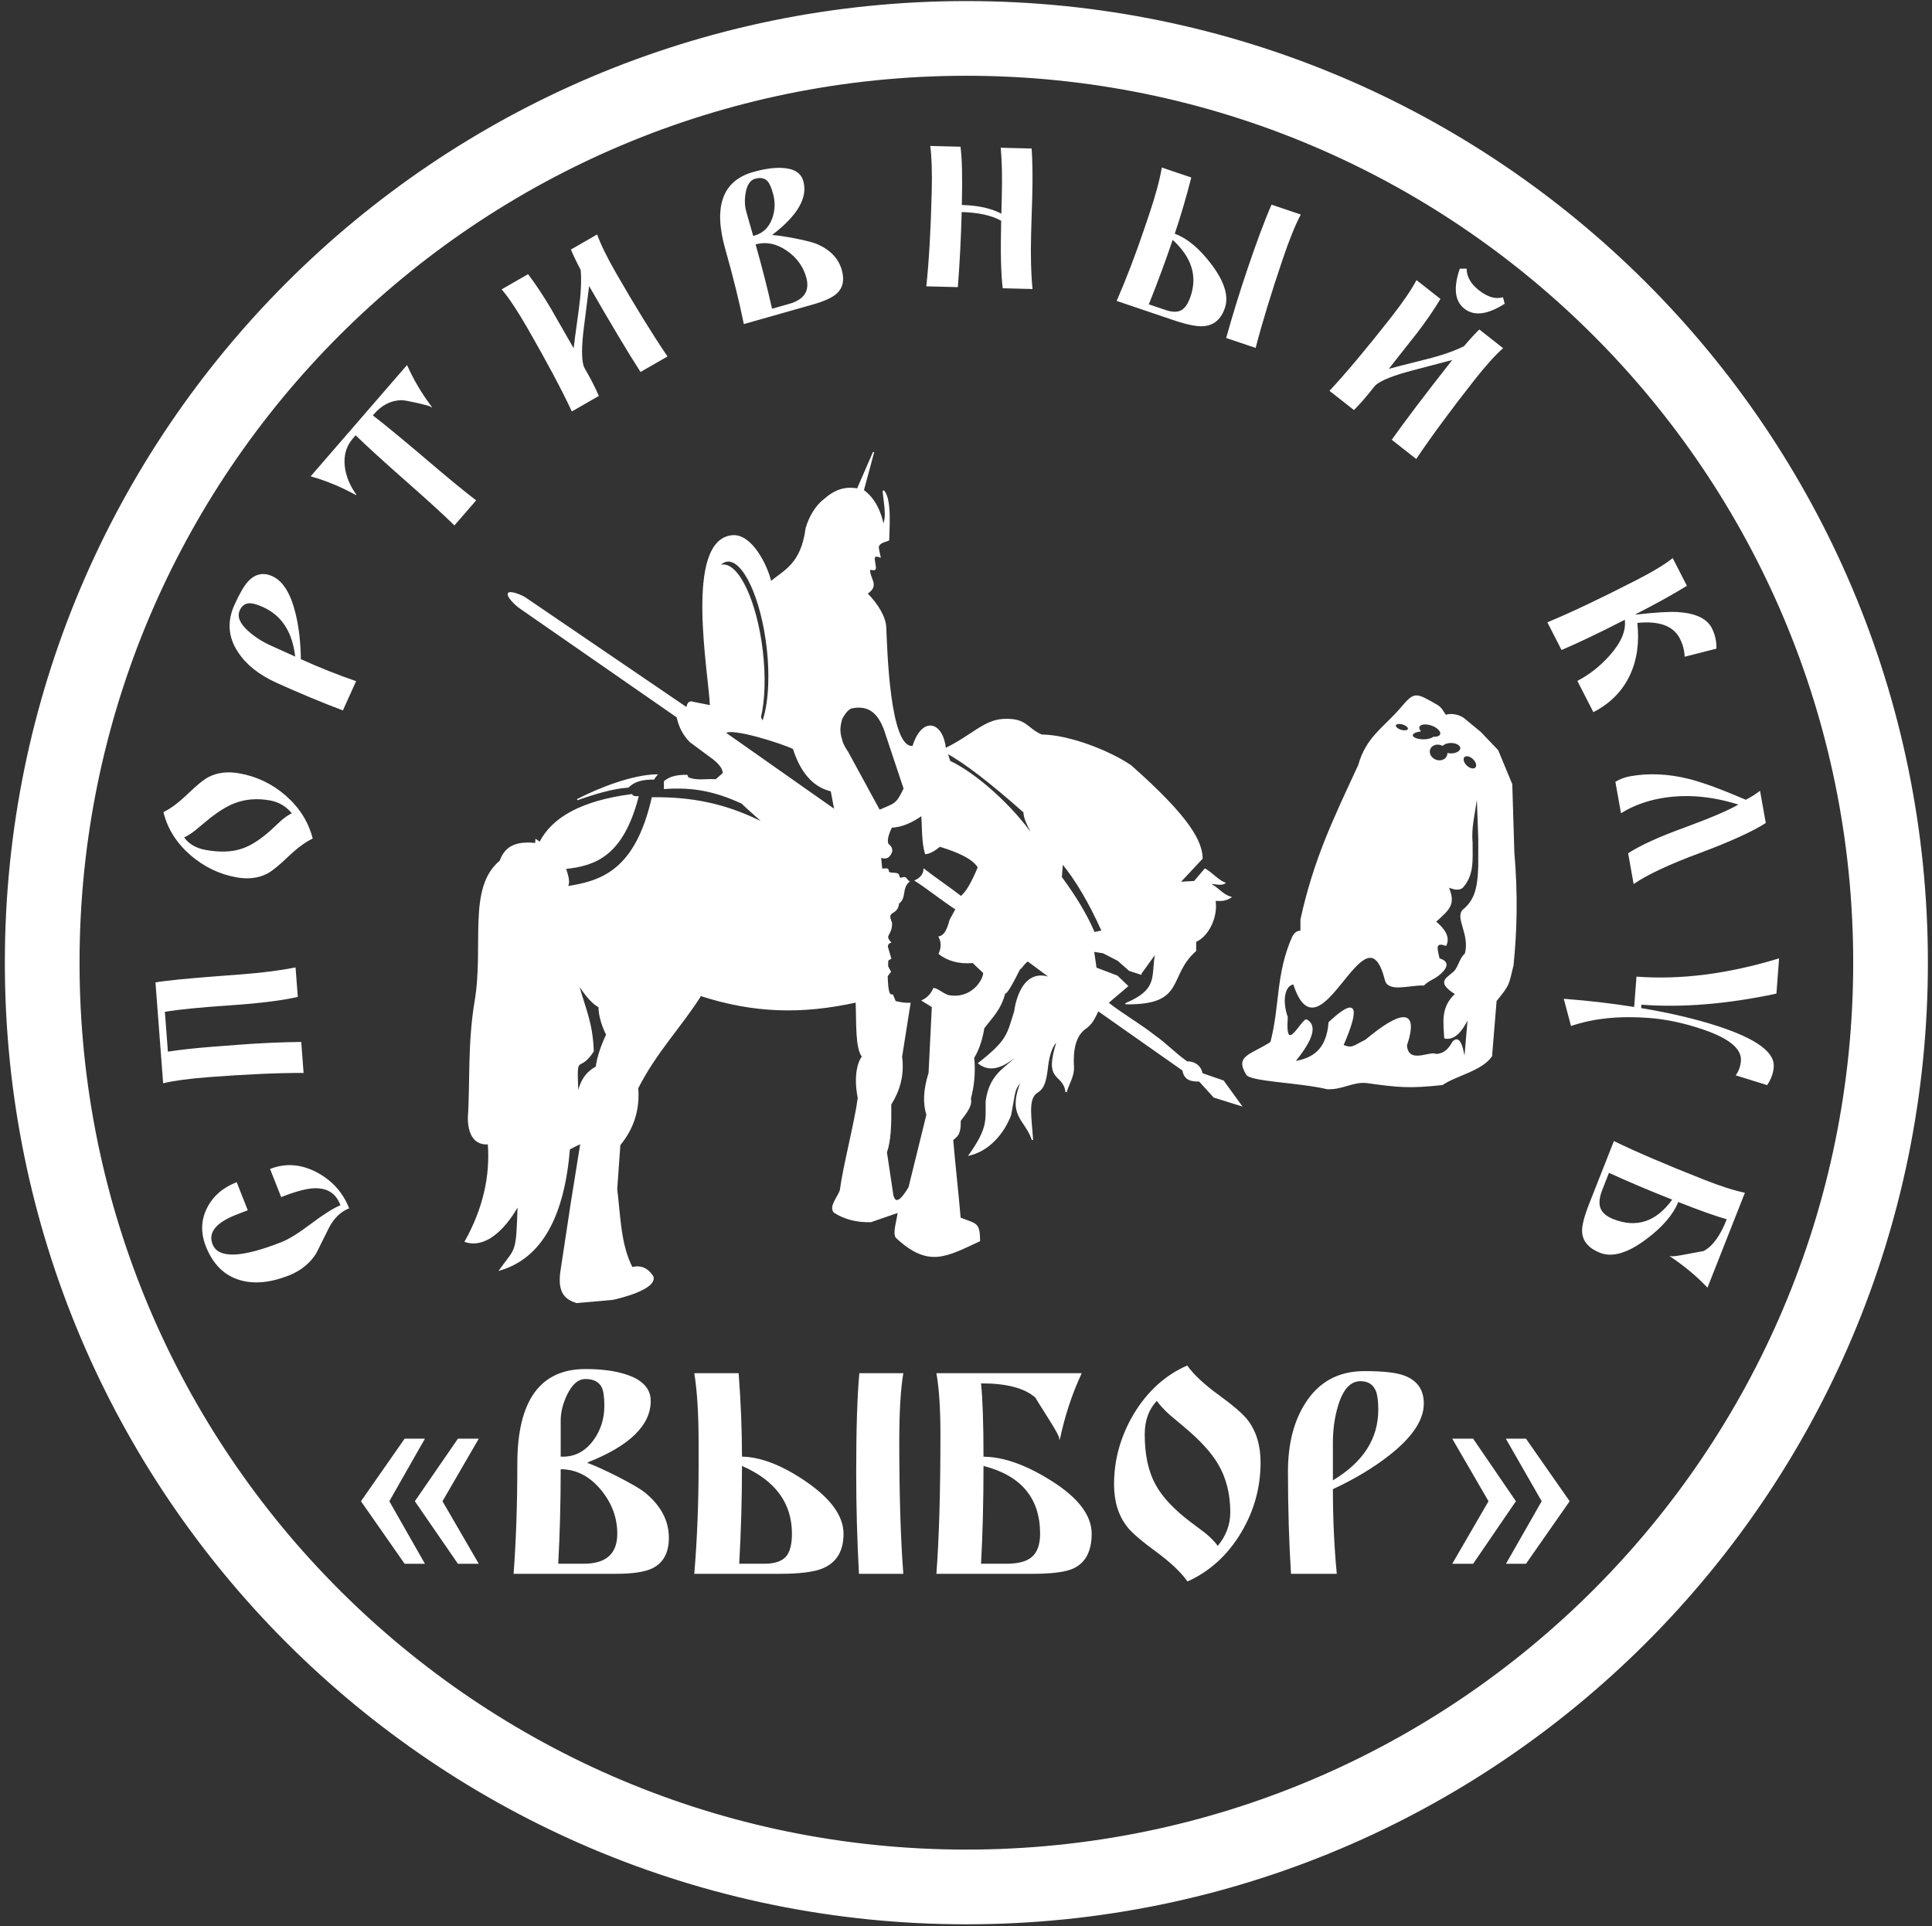 <svg width="328" height="327" viewBox="0 0 328 327" fill="none" xmlns="http://www.w3.org/2000/svg">
<rect x="0" y="0" width="328" height="327" fill="#333333" stroke="none"/>
<path fill-rule="evenodd" clip-rule="evenodd" d="M164.063 0.28C254.163 0.28 327.204 73.321 327.204 163.421C327.204 253.521 254.163 326.562 164.063 326.562C73.963 326.562 0.922 253.521 0.922 163.421C0.922 73.321 73.963 0.28 164.063 0.28ZM164.063 12.762C247.27 12.762 314.723 80.214 314.723 163.421C314.723 246.628 247.27 314.08 164.063 314.08C80.856 314.08 13.404 246.628 13.404 163.421C13.404 80.214 80.856 12.762 164.063 12.762Z" fill="white" stroke="white" stroke-width="0.199"/>
<path fill-rule="evenodd" clip-rule="evenodd" d="M81.283 265.461H77.743L70.431 254.842L77.743 244.224H81.283L75.122 254.842L81.283 265.461ZM72.142 265.461H68.695L61.282 254.842L68.695 244.224H72.142L66.098 254.842L72.142 265.461ZM113.555 261.053C113.555 263.591 112.619 265.319 110.741 266.237C109.456 266.855 107.394 267.164 104.556 267.164H87.193C87.618 261.537 87.827 255.327 87.827 248.523C87.827 237.78 91.684 232.404 99.397 232.404C102.101 232.404 104.389 232.705 106.242 233.305C109.064 234.207 110.474 235.71 110.474 237.813C110.474 241.954 106.901 245.435 99.764 248.256V248.432L99.864 248.381C100.983 248.791 102.652 249.55 104.848 250.652C107.194 251.862 108.746 252.764 109.498 253.373C112.202 255.585 113.555 258.148 113.555 261.053ZM102.603 238.648C102.603 237.129 102.444 236.069 102.135 235.468C101.659 234.558 100.749 234.098 99.397 234.098C98.17 234.098 97.126 234.992 96.267 236.786C95.549 238.306 95.19 239.75 95.19 241.119V247.28H95.557C97.66 247.28 99.397 246.344 100.766 244.466C101.985 242.772 102.603 240.835 102.603 238.648ZM104.798 260.36C104.798 257.655 103.888 255.185 102.06 252.956C100.14 250.61 97.844 249.425 95.19 249.408C95.19 255.135 95.048 260.477 94.772 265.452H99.105C102.903 265.452 104.798 263.758 104.798 260.36ZM153.356 267.164H145.827C145.518 261.521 145.359 255.769 145.359 249.917C145.359 242.571 145.535 236.97 145.894 233.105H153.356C152.897 235.877 152.672 239.742 152.672 244.7C152.672 253.624 152.897 261.111 153.356 267.164ZM143.206 260.36C143.206 263.299 142.037 265.252 139.683 266.237C138.222 266.855 135.776 267.164 132.345 267.164H117.87C118.363 261.279 118.605 255.06 118.605 248.523V245.067C118.605 240.092 118.363 236.11 117.87 233.105H125.4C125.776 238.064 125.968 242.788 125.968 247.271C129.165 247.338 132.746 248.724 136.728 251.428C141.043 254.367 143.206 257.347 143.206 260.36ZM134.449 260.36C134.449 255.152 131.619 251.312 125.968 248.849C125.968 254.375 125.809 259.91 125.5 265.452H129.783C131.527 265.452 132.754 265.035 133.472 264.2C134.123 263.424 134.449 262.138 134.449 260.36ZM185.336 260.36C185.336 263.299 184.318 265.252 182.281 266.237C180.962 266.855 178.641 267.164 175.336 267.164H158.974C159.433 261.111 159.659 253.19 159.659 243.406C159.659 239.115 159.433 235.685 158.974 233.105H183.65C182.039 236.536 180.795 240.284 179.935 244.35H179.785C179.802 244.316 179.818 244.266 179.835 244.199C179.835 243.874 179.242 242.772 178.049 240.894C176.646 238.681 175.886 237.463 175.778 237.254C173.966 235.643 170.895 234.833 166.554 234.833C166.829 237.554 166.971 241.703 166.971 247.28C170.344 247.313 174.142 248.648 178.366 251.295C183.015 254.192 185.336 257.222 185.336 260.36ZM176.579 260.36C176.579 254.333 173.382 250.493 166.971 248.849C166.971 254.943 166.829 260.477 166.554 265.452H170.886C172.806 265.452 174.209 265.094 175.094 264.375C176.087 263.574 176.579 262.239 176.579 260.36ZM214.01 248.264C214.01 252.522 212.908 256.487 210.705 260.177C208.426 263.991 205.387 266.755 201.605 268.466C200.495 266.896 198.734 265.227 196.322 263.449C193.8 261.612 192.131 260.177 191.338 259.15C189.869 257.255 189.134 254.868 189.134 251.979C189.134 247.772 190.245 243.807 192.457 240.067C194.777 236.202 197.807 233.448 201.556 231.803C202.666 233.356 204.436 235.009 206.865 236.77C209.377 238.598 211.03 240.025 211.831 241.069C213.284 242.964 214.01 245.36 214.01 248.264ZM208.868 256.721C208.868 253.59 208.175 250.861 206.789 248.532C205.654 246.587 203.734 244.491 201.046 242.246C199.51 240.969 198.692 240.276 198.575 240.167C197.666 239.349 196.939 238.565 196.396 237.813C195.027 239.249 194.343 241.144 194.343 243.49C194.343 246.945 194.952 249.792 196.18 252.021C197.323 254.125 199.318 256.253 202.173 258.407C203.701 259.567 204.519 260.177 204.619 260.243C205.512 260.978 206.222 261.704 206.74 262.422C208.158 260.719 208.868 258.824 208.868 256.721ZM241.724 238.264C241.724 241.052 239.779 243.974 235.897 247.021C233.26 249.108 230.054 251.036 226.289 252.797C226.289 257.773 226.506 262.564 226.949 267.164H219.177C218.835 261.763 218.66 255.978 218.66 249.809C218.66 245.143 219.636 241.278 221.598 238.214C223.894 234.574 227.241 232.754 231.648 232.754C234.662 232.754 236.849 232.98 238.201 233.439C240.547 234.241 241.724 235.843 241.724 238.264ZM233.994 239.307C233.994 237.822 233.844 236.737 233.552 236.052C233.093 234.992 232.233 234.466 230.964 234.466C229.27 234.466 228 235.852 227.174 238.623C226.582 240.56 226.289 242.655 226.289 244.909V251.295C231.423 248.223 233.994 244.232 233.994 239.307ZM266.483 254.842L259.071 265.461H255.673L261.734 254.842L255.648 244.224H259.071L266.483 254.842ZM257.359 254.842L250.097 265.461H246.549L252.71 254.842L246.549 244.224H250.097L257.359 254.842Z" fill="white"/>
<path fill-rule="evenodd" clip-rule="evenodd" d="M215.768 176.957C212.323 179.178 209.745 179.228 211.638 182.346C212.166 183.513 220.584 183.67 225.287 184.796C227.758 184.955 229.611 183.55 231.937 183.746C237.536 184.53 239.262 184.692 244.886 184.096C246.964 182.603 251.603 181.691 253.215 179.266C253.472 176.14 253.729 173.013 253.985 169.887C256.222 167.109 256.022 167.337 256.855 163.867C257.443 158.179 257.62 151.955 256.995 144.689C256.878 140.839 256.761 136.989 256.645 133.14C255.851 131.227 255.058 129.313 254.265 127.4C253.285 126.374 252.305 125.347 251.325 124.32C250.392 123.55 249.459 122.781 248.526 122.011C247.848 121.474 246.495 121.078 245.446 121.451C244.932 120.867 244.792 120.191 243.906 119.701C240.254 117.599 240.159 117.494 237.816 120.261C234.815 123.716 232.016 125.173 230.677 129.92C226.492 138.963 223.134 145.803 220.878 156.098C220.878 156.775 220.878 157.451 220.878 158.128C220.518 158.025 219.932 158.174 219.478 159.038C216.658 165.382 217.406 170.729 215.768 176.957ZM248.664 180.023C248.19 176.717 247.497 175.955 246.657 176.906C246.053 177.969 245.349 178.933 243.767 179.018C242.913 178.399 239.03 180.85 238.764 177.462C240.888 171.085 237.778 171.636 231.872 176.572C229.741 177.624 229.63 178.105 227.981 177.462C230.806 170.934 230.36 169.156 225.647 173.571C225.284 178.342 222.796 179.732 219.755 180.241C222.963 176.336 223.475 174.092 221.842 173.167C221.131 172.764 218.005 179.679 218.532 172.682C217.535 169.834 218.042 167.169 219.643 167.012C224.081 180.826 231.798 152.707 235.207 166.345C235.741 168.424 239.336 167.101 241.686 167.201C242.955 166.062 243.313 166.336 244.583 165.196C246.351 163.549 245.092 162.996 244.307 162.771C244.086 161.499 243.258 159.674 245.463 160.459C246.108 159.125 245.277 157.792 243.684 156.457C246.139 154.261 247.088 153.458 245.819 150.499C246.685 150.894 247.734 151.179 248.309 150.588C250.119 148.536 249.923 146.229 249.909 143.118C249.695 140.442 250.171 138.924 250.798 134.76C250.887 137.279 250.976 139.798 251.065 142.318C251.065 143.889 251.065 145.46 251.065 147.031C251.036 147.594 251.006 148.158 250.976 148.721C250.772 150.868 250.401 152.882 248.397 154.501C247.101 155.88 249.687 158.632 248.778 161.945C247.77 162.716 247.674 164.536 246.53 165.261C245.664 166.115 243.914 166.72 247.152 168.729C244.603 171.036 245.173 173.64 245.285 176.199C246.891 176.538 248.168 175.069 249.287 172.731C249.079 175.162 248.872 177.592 248.664 180.023ZM250.134 128.789C250.69 129.313 250.879 130.016 250.555 130.36C250.231 130.705 249.517 130.559 248.961 130.036C248.405 129.512 248.216 128.808 248.54 128.464C248.863 128.12 249.577 128.265 250.134 128.789ZM244.742 126.431C244.798 126.453 244.852 126.478 244.904 126.504C245.197 126.217 245.731 126.025 246.343 126.025C247.268 126.025 248.018 126.465 248.018 127.008C248.018 127.552 247.268 127.992 246.343 127.992C246.161 127.992 245.986 127.975 245.822 127.943C245.816 128.073 245.788 128.203 245.739 128.328C245.457 129.049 244.552 129.369 243.719 129.043C242.885 128.716 242.439 127.867 242.721 127.146C243.004 126.425 243.909 126.105 244.742 126.431ZM239.751 124.835L239.751 124.823L239.751 124.812C239.763 124.472 240.311 124.186 241.067 124.085C240.88 123.839 240.805 123.588 240.882 123.37C241.065 122.848 242.045 122.717 243.069 123.078C244.094 123.438 244.776 124.153 244.592 124.674C244.469 125.023 243.991 125.198 243.381 125.167C243.068 125.424 242.417 125.601 241.664 125.601C240.617 125.601 239.766 125.259 239.751 124.835ZM238.164 122.899C238.781 123.083 239.208 123.474 239.119 123.773C239.03 124.071 238.458 124.164 237.841 123.981C237.225 123.796 236.797 123.405 236.886 123.106C236.975 122.808 237.547 122.715 238.164 122.899Z" fill="white" stroke="white" stroke-width="0.198"/>
<path fill-rule="evenodd" clip-rule="evenodd" d="M147.601 96.632C148.036 96.626 148.479 96.814 148.572 96.582C148.724 96.224 148.283 95.066 148.448 94.613C148.589 94.225 149.122 94.449 149.4 94.532C149.229 93.859 149.161 93.338 149.161 93.338C148.672 91.983 150.88 91.83 150.875 91.647C150.835 90.292 151.388 84.846 150.023 83.356C149.788 83.112 150.332 85.643 150.319 87.39C150.311 88.431 149.966 89.228 149.956 89.178C149.485 86.934 148.596 84.748 146.558 83.236C147.175 80.95 147.691 79.042 148.308 76.756C147.4 78.841 146.492 80.927 145.584 83.012C143.887 82.721 142.085 82.907 139.987 84.776C138.529 85.858 137.409 87.784 136.874 89.686C136.049 95.77 133.263 96.785 130.856 98.779C130.174 95.923 127.558 90.623 124.279 90.96C116.186 91.79 120.43 114.347 120.625 119.825C119.651 119.63 118.676 119.435 117.702 119.24C116.937 118.958 116.728 119.508 116.606 120.191C107.585 114.048 98.564 107.906 89.543 101.763C88.594 101.022 86.583 100.342 86.327 100.74C86.025 101.172 87.464 102.65 88.363 103.252C97.352 109.488 105.985 115.478 114.974 121.714C115.321 123.302 115.994 124.751 117.24 125.953C118.36 126.781 119.481 127.609 120.601 128.437C122.171 129.545 122.828 130.481 122.794 131.287C122.38 131.653 121.966 132.018 121.552 132.384C119.943 132.252 118.174 132.702 116.727 131.989C116.726 131.863 116.689 131.743 116.623 131.632C115.193 131.623 113.846 131.794 112.818 132.655C112.818 133.05 112.818 133.445 112.818 133.84C117.867 133.474 121.527 134.332 125.932 136.304C126.979 137.351 128.663 138.72 129.71 139.767C124.741 137.259 119.055 135.316 110.743 135.441C107.915 147.792 102.171 149.651 96.163 150.555C96.818 150.12 96.443 148.802 95.985 147.413C100.977 146.893 105.703 145.31 108.313 135.263C107.66 135.305 107.361 135.156 107.246 134.907C98.733 136.019 93.776 138.84 91.658 143.027L90.992 142.562C90.969 142.772 90.965 142.984 90.983 143.201C88.278 142.94 85.909 143.291 84.931 146.17C79.414 150.713 82.298 160.426 80.674 170.013C79.46 177.18 79.92 184.408 79.527 189.702C79.517 191.651 80.071 194.381 82.917 194.163C83.338 199.694 82.082 205.225 78.992 210.756C84.003 212.379 87.976 204.575 87.976 204.575C87.728 212.938 87.675 211.717 84.88 215.574C92.076 213.436 95.73 206.206 96.656 195.055C96.656 195.055 98.653 193.958 98.618 194.163C98.083 197.493 97.548 200.824 97.013 204.154C96.418 208.08 95.823 212.005 95.228 215.93C94.738 219.63 96.191 220.554 97.905 221.104C99.927 220.926 101.949 220.748 103.971 220.569C105.255 220.311 111.369 218.809 110.85 216.748C110.023 215.437 108.902 214.784 107.304 215.207C105.275 211.283 105.247 206.436 104.685 201.835C104.863 199.337 105.042 196.839 105.22 194.341C107.611 191.454 108.529 188.221 108.253 184.706C111.433 178.472 115.624 174.269 118.954 168.976C127.937 171.888 136.082 172.122 145.365 170.075C145.506 173.624 145.282 177.943 146.436 179.354C145.496 180.62 145.084 183.166 145.725 186.39C145.19 190.494 143.224 197.91 142.689 202.013C142.332 203.262 140.799 204.747 141.618 205.76C143.418 206.954 145.641 207.442 147.863 207.366C149.41 206.831 150.956 206.295 152.502 205.76C152.383 207.188 151.632 209.157 152.146 210.042C157.614 215.121 160.513 213.319 166.294 210.63C166.249 207.514 165.748 207.864 162.992 206.784C162.612 202.265 162.108 198.024 161.727 193.504C162.299 192.882 163.05 192.848 163.012 190.222C163.975 188.945 165.046 187.659 164.724 186.511C165.212 184.577 165.562 182.459 165.295 179.518C165.295 179.518 166.492 177.821 167.008 174.523C168.334 172.739 169.899 171.325 170.576 168.529C170.856 168.835 171.958 166.735 173.144 164.39C173.347 164.521 173.696 163.628 174.49 163.095L178.547 166.09C173.536 164.069 172.421 170.54 172.288 171.669C171.014 175.683 171.142 176.566 166.165 180.495C168.462 182.319 171.091 180.622 173.287 178.519C171.337 181.326 168.181 181.684 167.436 186.939C167.389 190.135 167.892 191.378 164.582 196.073C168.664 195.068 170.866 191.236 171.575 189.223C172.442 184.649 172.022 185.282 173.588 183.131C170.939 189.481 173.968 189.716 175.285 193.504C175.08 189.895 174.334 186.508 176.052 185.439C177.164 184.747 177.453 183.769 177.755 181.704C178.17 177.344 179.517 176.726 179.517 176.726C177.168 183.898 180.51 181.94 180.994 185.369C181.406 183.966 182.318 182.619 182.229 181.16C182.046 178.178 182.558 175.889 184.134 174.666C185.369 173.836 185.742 172.943 186.424 171.535C191.705 175.246 195.551 177.948 200.831 181.659C201.118 183.372 202.334 183.507 203.632 183.501C204.458 184.409 205.285 185.318 206.112 186.226C207.634 186.702 209.156 187.177 210.679 187.653C209.68 186.273 208.681 184.894 207.682 183.514C206.475 183.097 205.269 182.679 204.063 182.261C203.802 180.81 202.577 180.223 201.513 180.277C199.467 178.85 198.025 177.235 195.979 175.808C193.505 173.857 190.56 172.189 188.087 170.239C189.038 169.383 190.461 168.244 191.412 167.387L189.658 165.703L186.063 164.341L185.646 161.464L187.312 161.729L189.809 163.016L191.74 164.719L193.695 165.355V165.246C194.552 164.057 195.408 162.868 196.264 161.679C195.394 165.49 197.04 167.907 191.093 170.388C201.324 170.535 198.077 165.727 202.972 161.393C202.972 160.87 202.972 160.347 202.972 159.823C205.341 158.775 206.72 155.277 206.255 152.83C207.363 152.869 208.054 152.893 208.931 152.314C207.397 151.864 206.743 150.611 205.256 149.976C206.064 149.833 207.182 150.354 207.913 149.903C206.696 149.397 205.739 148.189 204.577 147.539L202.784 149.65C201.946 149.7 201.107 149.749 200.269 149.798L204.079 145.72C203.994 142.876 202.08 138.922 191.983 129.996C188.547 127.626 181.67 124.846 176.82 124.785C174.203 123.644 174.273 121.921 170.29 122.147C167.055 122.337 165.013 124.897 160.491 127.101C159.999 122.447 156.537 121.704 155.008 126.712C150.939 127.349 150.524 109.987 150.364 106.577C150.323 104.809 149.023 102.633 147.17 100.739C149.305 99.386 147.553 98.296 147.601 96.632ZM150.674 163.989L150.701 163.02L151.208 162.688L150.626 160.708C150.65 160.329 150.812 160.07 151.155 159.966C149.963 158.593 151.423 158.824 151.339 156.644C150.306 154.325 152.326 155.508 152.539 153.323C153.841 152.433 152.952 150.824 154.292 149.632C154.054 149.542 153.877 149.096 153.639 149.007C153.386 148.912 153.069 149.173 152.816 149.078C152.481 148.911 152.703 148.526 152.368 148.359C152.076 148.213 151.226 148.283 150.934 148.137C150.74 148.04 150.855 147.648 150.661 147.552C150.437 147.44 149.903 147.622 149.678 147.509C149.615 146.98 149.553 146.345 149.494 145.479C150.135 145.719 150.87 145.83 151.339 144.649C151.472 144.139 151.272 143.712 150.785 143.357C150.485 142.858 150.607 141.936 151.339 140.404C153.211 140.326 154.892 139.486 156.506 138.374C156.66 140.405 156.548 142.967 157.137 144.9C157.98 144.792 158.642 144.345 159.551 143.634C162.666 144.587 165.184 145.699 166.103 147.233C164.924 150.087 163.967 151.583 163.15 152.215C161.089 150.616 158.947 149.198 156.886 147.598C156.85 148.418 156.265 149.104 155.429 149.488C157.613 150.902 160.136 152.923 162.319 154.337C161.981 154.952 161.643 155.568 161.304 156.183C160.947 157.541 160.527 158.801 159.459 159.043C159.943 159.997 159.883 160.951 159.459 161.904C160.898 163.005 162.734 163.589 165.18 163.38C165.795 163.965 166.41 164.549 167.026 165.133C167.027 166.316 165.076 169.702 161.099 169.043C160.207 168.859 159.428 167.994 158.536 167.809C158.143 168.732 157.49 169.428 156.612 169.854L158.302 170.9C158.117 174.647 157.933 178.393 157.749 182.14C156.883 184.876 156.737 187.253 157.38 189.234C156.367 193.349 155.353 197.464 154.34 201.579C152.922 203.966 151.988 204.474 151.576 202.961C151.208 200.504 150.839 198.047 150.471 195.591C151.183 193.666 151.253 190.67 151.208 187.483C152.648 185.176 153.462 182.57 153.05 179.376L154.482 170.338C153.73 170.36 152.895 170.259 151.985 170.024C151.831 169.655 151.677 169.286 151.524 168.917C150.936 168.978 150.695 168.559 150.601 165.687C150.785 165.441 150.97 165.195 151.155 164.949C150.97 164.625 150.777 164.301 150.674 163.989ZM111.489 131.549C107.325 131.622 101.616 133.876 98.007 135.748C101.266 134.587 104.25 133.751 106.654 133.603C107.557 132.662 108.989 132.198 110.98 132.24C111.118 132.007 111.295 131.777 111.489 131.549ZM123.484 95.233C126.244 94.97 129.271 101.498 130.246 109.813C130.861 115.069 130.509 119.781 129.47 122.603L129.087 121.749C129.757 118.903 129.916 114.899 129.403 110.516C128.429 102.201 125.402 95.673 122.641 95.936C122.428 95.956 122.222 96.017 122.025 96.115C122.456 95.592 122.944 95.285 123.484 95.233ZM142.859 122.1C142.564 123.218 142.401 124.138 142.864 125.553C143.039 126.484 143.889 127.655 143.889 127.655C145.691 130.962 147.493 134.27 149.295 137.577C151.96 136.395 152.162 136.678 153.515 133.875C152.38 130.468 151.245 127.062 150.109 123.656C149.217 121.457 147.79 119.431 144.482 120.176C143.871 120.446 143.266 121.229 142.859 122.1ZM180.357 146.539C180.294 147.328 180.23 148.117 180.167 148.906C182.557 152.164 184.5 155.322 185.754 158.327C186.211 158.232 186.669 158.137 187.126 158.043C184.87 153.021 182.613 149.289 180.357 146.539ZM160.771 127.805C160.968 128.421 161.034 128.625 161.231 129.241C165.783 131.373 172.054 137.058 175.486 142.15C174.944 140.721 173.859 139.253 173.859 137.861C168.259 132.9 163.848 129.485 160.771 127.805ZM141.747 137.51L123.116 124.412C124.093 123.341 132.882 126.156 134.708 127.069C135.951 130.961 138.001 133.508 141.133 134.25L141.747 137.51ZM98.112 185.78C98.482 183.983 99.134 182.291 101.236 181.124C101.465 179.494 102.034 177.701 103.004 175.643C102.214 174.013 101.725 172.431 101.708 170.929C100.463 170.244 99.277 168.733 98.112 166.921C99.422 171.615 100.519 173.58 100.706 178.449C98.171 182.409 97.728 178.075 98.112 185.78Z" fill="white" stroke="white" stroke-width="0.207"/>
<path fill-rule="evenodd" clip-rule="evenodd" d="M45.851 198.44C48.484 197.401 51.147 197.605 53.851 199.046C56.415 200.422 58.222 202.449 59.276 205.12C57.858 205.679 56.73 206.761 55.88 208.362C55.154 209.826 54.424 211.298 53.687 212.767C52.608 214.472 51.072 215.72 49.065 216.511C45.925 217.749 43.153 218.017 40.758 217.312C38.092 216.542 36.156 214.635 34.956 211.593C34.045 209.282 34.114 207.094 35.161 205.036C36.162 203.055 37.837 201.6 40.182 200.676L42.065 205.451L40.331 206.116C36.704 207.496 35.291 209.199 36.089 211.222C37.054 213.67 40.961 213.546 47.808 210.846C49.051 210.356 50.724 209.312 52.832 207.724C54.94 206.137 56.595 205.094 57.797 204.595C57.06 202.599 55.579 201.64 53.36 201.715C52.046 201.754 50.171 202.254 47.734 203.216L45.851 198.44ZM50.179 164.224L50.56 169.237C47.885 169.84 44.136 170.313 39.301 170.645C33.957 171.005 30.189 171.38 27.991 171.765L28.505 178.525C30.66 178.191 33.271 177.904 36.345 177.67L40.604 177.346C44.221 177.071 47.735 176.916 51.141 176.874L51.542 182.144C47.396 182.113 42.031 182.351 35.458 182.85C32.121 183.104 29.532 183.453 27.697 183.887L26.395 166.773C28.14 166.464 31.658 166.114 36.94 165.712L41.036 165.401C44.629 165.127 47.679 164.731 50.179 164.224ZM40.659 131.285C43.601 131.811 46.205 133.061 48.483 135.039C50.838 137.085 52.372 139.526 53.088 142.35C51.867 142.924 50.495 143.935 48.969 145.383C47.389 146.898 46.191 147.875 45.383 148.296C43.892 149.078 42.152 149.291 40.156 148.934C37.249 148.415 34.645 147.158 32.334 145.168C29.95 143.088 28.42 140.654 27.746 137.86C28.956 137.285 30.317 136.266 31.833 134.805C33.407 133.294 34.597 132.328 35.417 131.903C36.906 131.133 38.651 130.927 40.659 131.285ZM45.868 135.882C43.705 135.496 41.733 135.638 39.952 136.308C38.468 136.853 36.783 137.921 34.9 139.501C33.828 140.405 33.248 140.885 33.158 140.952C32.481 141.48 31.849 141.885 31.263 142.167C32.086 143.291 33.311 143.997 34.932 144.287C37.32 144.713 39.363 144.643 41.054 144.07C42.649 143.54 44.366 142.424 46.207 140.717C47.197 139.804 47.719 139.314 47.778 139.253C48.396 138.727 48.985 138.326 49.545 138.057C48.544 136.866 47.322 136.142 45.868 135.882ZM46.245 97.82C48.028 98.626 49.334 100.715 50.161 104.08C50.733 106.37 51.04 108.978 51.078 111.896C54.26 113.334 57.388 114.581 60.458 115.628L58.211 120.6C54.657 119.257 50.906 117.696 46.96 115.912C43.975 114.563 41.786 112.821 40.393 110.68C38.728 108.159 38.532 105.491 39.807 102.672C40.678 100.744 41.455 99.41 42.14 98.678C43.33 97.409 44.696 97.12 46.245 97.82ZM44.677 103.066C43.726 102.637 42.989 102.419 42.467 102.408C41.656 102.395 41.071 102.793 40.704 103.605C40.214 104.689 40.733 105.901 42.267 107.231C43.334 108.17 44.59 108.963 46.032 109.615L50.117 111.461C49.636 107.289 47.827 104.491 44.677 103.066ZM69.104 61.965C70.201 64.449 71.614 66.828 73.349 69.121L73.284 69.196C73.273 69.172 73.254 69.14 73.227 69.1C73.071 68.966 72.257 68.734 70.787 68.399C69.356 68.082 68.485 67.924 68.178 67.93C66.353 67.97 64.778 68.776 63.458 70.338L63.3 70.519C65.283 72.043 68.205 74.442 72.068 77.725C75.888 80.995 78.809 83.394 80.836 84.939L77.149 89.196C75.334 87.407 72.538 84.862 68.761 81.543C64.96 78.189 62.168 75.64 60.377 73.894L59.893 74.453C58.769 75.75 58.319 77.345 58.542 79.236C58.75 80.866 59.399 82.443 60.493 83.965L60.424 84.044C57.91 82.65 55.35 81.596 52.738 80.861L69.104 61.965ZM113.323 60.511L108.741 63.146C106.646 59.89 103.735 55.027 100.016 48.56C100.002 48.724 99.708 51.056 99.132 55.557C98.725 58.752 98.712 60.964 99.101 62.193C99.134 62.296 99.378 62.744 99.842 63.551C100.447 64.603 101.058 65.82 101.67 67.212L97.088 69.847C95.328 66.093 92.811 61.375 89.546 55.696C87.863 52.77 86.404 50.574 85.17 49.12L89.651 46.544C90.929 48.215 92.285 50.268 93.726 52.704C93.298 51.983 94.52 54.12 97.391 59.114C97.429 58.673 97.72 56.464 98.271 52.484C98.637 49.806 98.739 47.584 98.586 45.827C97.89 44.51 97.339 43.353 96.925 42.361L101.375 39.802C101.998 41.52 103.062 43.699 104.581 46.341C107.847 52.02 110.762 56.739 113.323 60.511ZM142.914 45.836C143.401 47.549 143.1 48.896 142.008 49.876C141.258 50.539 139.925 51.143 138.009 51.688L126.283 55.017C125.492 51.136 124.442 46.902 123.138 42.307C121.078 35.052 122.651 30.682 127.86 29.203C129.686 28.685 131.289 28.449 132.655 28.5C134.733 28.568 135.974 29.312 136.377 30.733C137.171 33.528 135.426 36.564 131.147 39.838L131.181 39.956L131.239 39.904C132.073 39.965 133.346 40.158 135.04 40.481C136.856 40.849 138.077 41.16 138.701 41.428C140.952 42.403 142.357 43.874 142.914 45.836ZM131.222 32.806C130.931 31.779 130.62 31.094 130.296 30.747C129.801 30.224 129.098 30.089 128.185 30.348C127.356 30.583 126.823 31.387 126.587 32.763C126.393 33.927 126.427 34.971 126.69 35.895L127.871 40.056L128.119 39.985C129.539 39.582 130.533 38.618 131.097 37.087C131.595 35.709 131.641 34.283 131.222 32.806ZM136.867 47.047C136.349 45.22 135.261 43.726 133.599 42.572C131.853 41.356 130.075 40.995 128.279 41.493C129.377 45.36 130.306 48.995 131.074 52.408L133.999 51.578C136.564 50.849 137.519 49.341 136.867 47.047ZM175.296 49.063L170.234 48.934C169.927 46.465 169.842 42.646 169.973 37.473C168.326 36.558 166.087 36.068 163.264 35.997C163.149 40.531 162.93 44.775 162.613 48.741L157.259 48.606C157.709 44.484 158.014 39.135 158.18 32.568C158.265 29.234 158.178 26.635 157.932 24.777L163.064 24.907C163.331 26.848 163.412 30.145 163.294 34.796C166.042 34.865 168.274 35.356 170.004 36.273L170.08 33.267C170.161 30.069 170.101 27.342 169.894 25.08L175.143 25.213C175.294 27.368 175.332 30.024 175.252 33.17C175.234 33.89 175.201 34.974 175.152 36.42C175.104 37.873 175.071 38.957 175.053 39.677C174.958 43.42 175.037 46.547 175.296 49.063ZM213.177 59.067L208.17 57.373C209.235 53.551 210.423 49.69 211.739 45.799C213.392 40.915 214.769 37.229 215.877 34.74L220.839 36.419C219.911 38.159 218.891 40.678 217.776 43.975C215.768 49.909 214.234 54.939 213.177 59.067ZM207.958 52.259C207.297 54.213 206.08 55.249 204.293 55.374C203.183 55.456 201.487 55.112 199.206 54.34L189.581 51.084C191.232 47.281 192.792 43.2 194.262 38.853L195.04 36.556C196.159 33.247 196.894 30.545 197.243 28.436L202.249 30.13C201.383 33.511 200.448 36.696 199.44 39.677C201.551 40.441 203.62 42.168 205.66 44.862C207.869 47.787 208.636 50.255 207.958 52.259ZM202.135 50.289C203.307 46.825 202.289 43.635 199.085 40.726C197.842 44.401 196.491 48.046 195.039 51.662L197.887 52.626C199.047 53.018 199.957 53.016 200.622 52.623C201.229 52.253 201.735 51.471 202.135 50.289ZM255.458 51.558C252.547 53.422 250.269 53.703 248.61 52.4C246.975 51.114 246.716 48.854 247.834 45.61L248.993 45.605C248.997 46.957 249.69 48.18 251.072 49.267C252.57 50.443 253.931 50.835 255.163 50.454L255.458 51.558ZM240.434 77.918L236.279 74.652C238.516 71.491 241.94 66.975 246.549 61.11C246.392 61.158 244.119 61.756 239.728 62.904C236.612 63.72 234.556 64.534 233.562 65.354C233.478 65.422 233.154 65.816 232.578 66.549C231.828 67.502 230.928 68.524 229.865 69.612L225.71 66.345C228.534 63.311 231.97 59.214 236.019 54.063C238.104 51.409 239.596 49.235 240.483 47.548L244.547 50.741C243.474 52.551 242.077 54.576 240.356 56.823C240.864 56.157 239.339 58.089 235.779 62.617C236.202 62.488 238.36 61.933 242.257 60.956C244.878 60.296 246.977 59.56 248.55 58.762C249.512 57.625 250.38 56.682 251.145 55.927L255.18 59.099C253.82 60.318 252.196 62.119 250.313 64.515C246.265 69.666 242.977 74.133 240.434 77.918ZM270.509 120.891L267.793 115.586C269.806 114.542 271.619 113.119 273.242 111.314C275.212 109.106 276.081 107.075 275.845 105.214C271.527 107.426 267.945 109.135 265.108 110.345L262.698 105.64C266.533 104.064 271.55 101.686 277.746 98.512C280.589 97.056 282.67 95.799 283.978 94.741L286.388 99.446C284.098 100.862 281.197 102.473 277.681 104.273L277.713 104.336C280.972 103.964 283.314 103.818 284.743 103.896C287.816 104.073 289.775 104.979 290.614 106.617C291.172 107.706 291.435 108.875 291.403 110.111L286.004 111.486C285.973 110.423 285.698 109.385 285.182 108.378C284.092 106.25 281.686 105.369 277.973 105.743C278.338 109.053 277.924 111.997 276.73 114.577C275.444 117.323 273.373 119.424 270.509 120.891ZM277.345 150.069L276.413 144.848C278.466 143.511 281.564 142.095 285.712 140.586C290.176 138.95 293.319 137.62 295.134 136.582C290.524 135.131 286.132 134.772 281.949 135.52C279.458 135.964 277.209 136.807 275.199 138.052L274.245 132.71C275.054 132.239 275.897 131.928 276.763 131.773C279.964 131.201 283.327 131.363 286.849 132.257C289.076 132.824 292.261 133.993 296.394 135.767C297.266 135.32 298.067 134.808 298.804 134.236L299.782 139.71C297.529 141.16 293.78 142.866 288.534 144.826C283.431 146.714 279.701 148.463 277.345 150.069ZM300.008 184.204L294.686 182.548C295.2 181.806 295.492 180.987 295.559 180.099C295.714 178.054 293.593 176.283 289.181 174.778C285.986 173.683 282.909 173.026 279.952 172.802C274.91 172.418 270.497 172.876 266.713 174.17L265.484 169.551C269.667 169.869 273.652 170.331 277.437 170.941L277.829 165.788C285.332 166.358 293.402 165.326 302.042 162.685L301.587 168.674C293.219 170.454 285.578 171.078 278.671 170.553L278.627 171.131C283.561 171.953 287.913 172.983 291.687 174.211C298.173 176.331 301.324 178.633 301.136 181.105C301.053 182.204 300.675 183.238 300.008 184.204ZM271.649 212.672C269.73 211.916 268.717 210.748 268.598 209.164C268.535 208.143 268.93 206.548 269.782 204.389L273.995 193.705C277.829 195.563 282.944 197.751 289.333 200.27C292.136 201.375 294.434 202.111 296.237 202.475L289.882 218.59C288.057 216.654 285.929 214.877 283.496 213.268L283.534 213.17C283.552 213.19 283.581 213.214 283.62 213.242C283.832 213.326 284.705 213.222 286.239 212.927C288.044 212.58 289.036 212.398 289.2 212.381C290.719 211.613 292.038 209.815 293.156 206.98C291.308 206.459 288.562 205.484 284.921 204.048C284.031 206.242 282.18 208.378 279.365 210.455C276.275 212.745 273.699 213.481 271.649 212.672ZM273.904 206.954C277.84 208.506 281.171 207.407 283.896 203.644C279.917 202.074 276.339 200.556 273.16 199.095L272.045 201.924C271.55 203.178 271.424 204.186 271.665 204.95C271.932 205.804 272.678 206.47 273.904 206.954Z" fill="white"/>
</svg>
